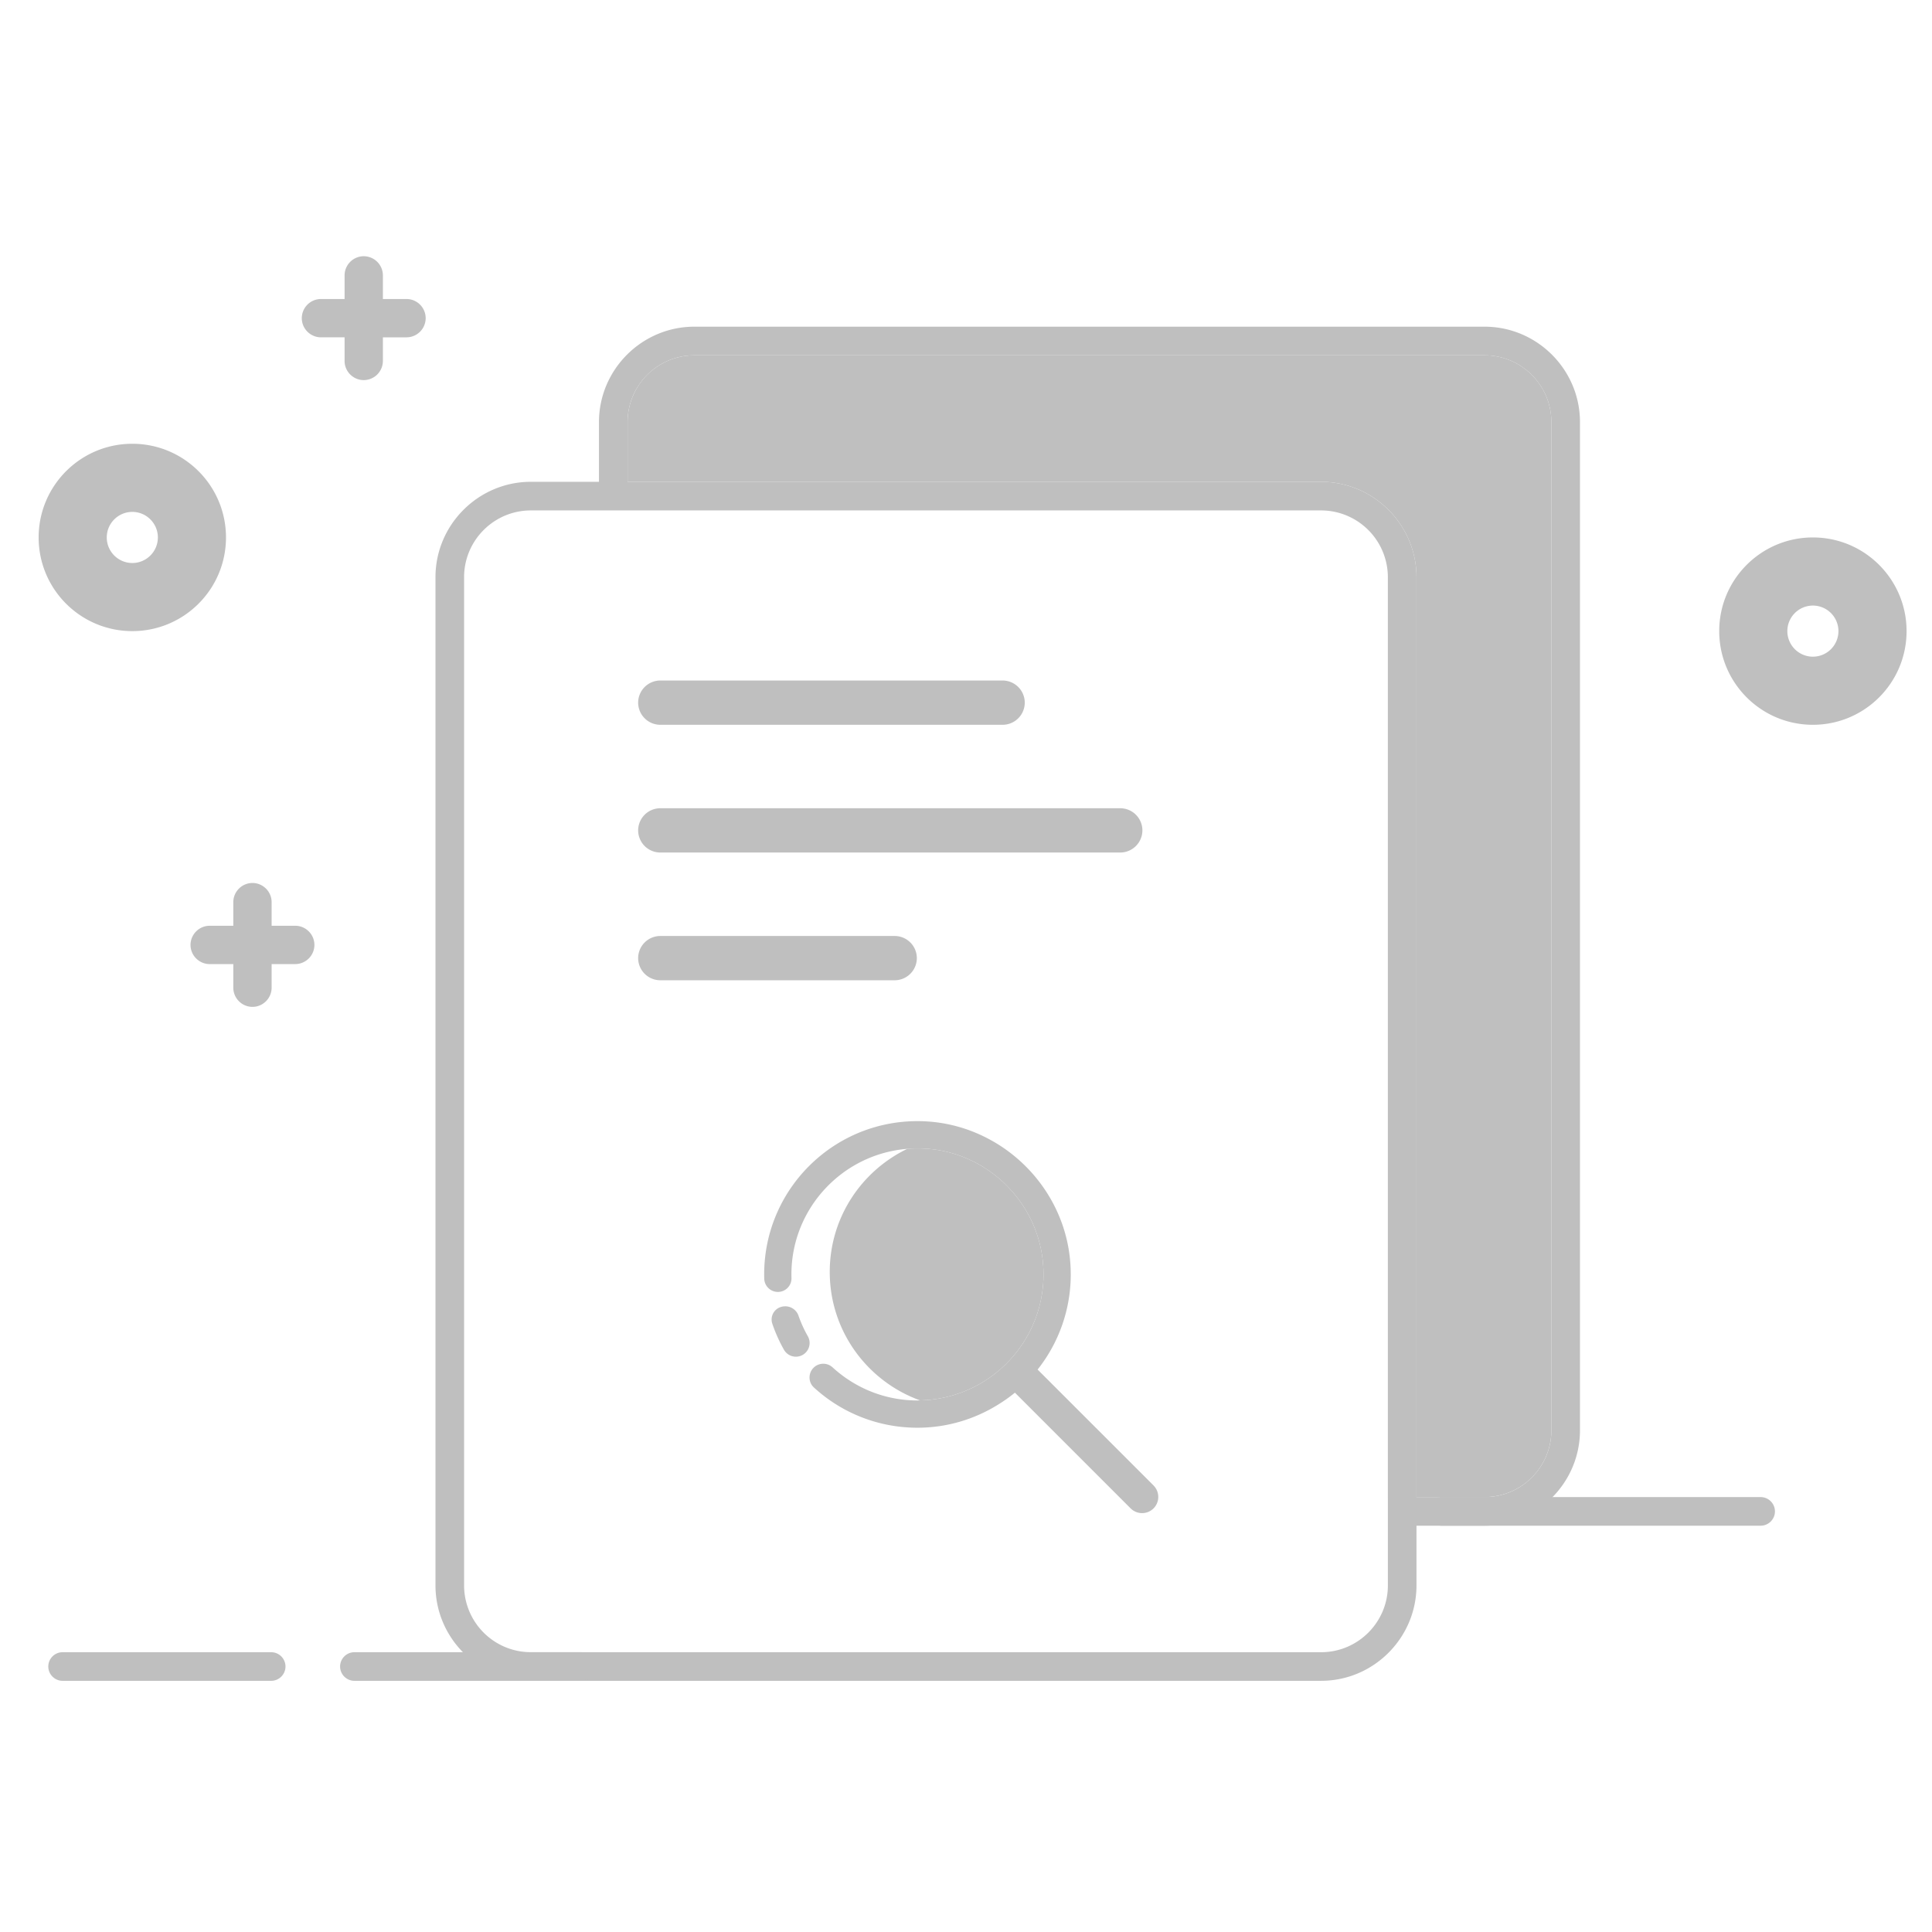 <?xml version="1.0" standalone="no"?><!DOCTYPE svg PUBLIC "-//W3C//DTD SVG 1.1//EN" "http://www.w3.org/Graphics/SVG/1.1/DTD/svg11.dtd"><svg t="1575009730804" class="icon" viewBox="0 0 1024 1024" version="1.1" xmlns="http://www.w3.org/2000/svg" p-id="2875" xmlns:xlink="http://www.w3.org/1999/xlink" width="200" height="200"><defs><style type="text/css"></style></defs><path d="M70.129 271.319c7.465 0 13.542 6.072 13.542 13.542s-6.072 13.543-13.542 13.543-13.543-6.072-13.543-13.543 6.078-13.542 13.543-13.542m0-36.111c-27.423 0-49.649 22.23-49.649 49.648s22.226 49.649 49.649 49.649 49.648-22.231 49.648-49.649-22.226-49.648-49.648-49.648z m890.741 85.76a13.558 13.558 0 0 1 13.543 13.542 13.558 13.558 0 0 1-13.543 13.542 13.558 13.558 0 0 1-13.542-13.542 13.553 13.553 0 0 1 13.542-13.542m0-36.112c-27.422 0-49.648 22.231-49.648 49.649s22.226 49.649 49.648 49.649c27.423 0 49.649-22.231 49.649-49.649s-22.231-49.649-49.649-49.649zM215.465 158.48h-12.524v-12.523a10.184 10.184 0 0 0-10.153-10.153 10.184 10.184 0 0 0-10.152 10.153v12.523h-12.524a10.184 10.184 0 0 0-10.153 10.153c0 5.586 4.572 10.153 10.153 10.153h12.524v12.524c0 5.586 4.572 10.153 10.152 10.153a10.184 10.184 0 0 0 10.153-10.153V178.79h12.524a10.184 10.184 0 0 0 10.153-10.153 10.189 10.189 0 0 0-10.153-10.158z m-58.977 332.196h-12.524v-12.523c0-5.586-4.572-10.153-10.153-10.153s-10.153 4.572-10.153 10.153v12.523h-12.523c-5.586 0-10.153 4.572-10.153 10.153s4.572 10.153 10.153 10.153h12.523v12.524c0 5.586 4.572 10.153 10.153 10.153s10.153-4.573 10.153-10.153V510.98h12.524c5.586 0 10.153-4.572 10.153-10.153s-4.567-10.153-10.153-10.153z" fill="#bfbfbf" p-id="2876"></path><path d="M786.872 173.148H368.02c-27.801 0-50.55 22.748-50.55 50.55v31.667h-36.106c-27.801 0-50.55 22.748-50.55 50.55v534.4c0 27.801 22.749 50.55 50.55 50.55h418.852c27.802 0 50.55-22.749 50.55-50.55v-31.667h36.106c27.802 0 50.55-22.748 50.55-50.55v-534.4c0-27.802-22.748-50.55-50.55-50.55z m-51.271 620.34v46.832c0 19.512-15.872 35.384-35.385 35.384H281.36a35.42 35.42 0 0 1-35.384-35.384v-534.4c0-19.512 15.872-35.384 35.384-35.384h418.852a35.43 35.43 0 0 1 35.385 35.384v487.567z m86.66-35.39c0 19.512-15.871 35.384-35.384 35.384h-36.106V305.92c0-27.802-22.748-50.55-50.55-50.55H332.636v-31.667c0-19.512 15.872-35.384 35.384-35.384h418.852c19.513 0 35.385 15.872 35.385 35.384v534.395z" fill="#bfbfbf" p-id="2877"></path><path d="M531.41 384.154H349.967a11.766 11.766 0 0 1-11.735-11.735 11.766 11.766 0 0 1 11.735-11.735H531.41a11.766 11.766 0 0 1 11.735 11.735 11.77 11.77 0 0 1-11.735 11.735z m62.346 67.701H349.967a11.766 11.766 0 0 1-11.735-11.735 11.766 11.766 0 0 1 11.735-11.735h243.794a11.766 11.766 0 0 1 11.735 11.735 11.776 11.776 0 0 1-11.74 11.735zM474.21 519.562H349.967a11.766 11.766 0 0 1-11.735-11.735 11.766 11.766 0 0 1 11.735-11.735H474.21a11.766 11.766 0 0 1 11.735 11.735 11.776 11.776 0 0 1-11.735 11.735zM187.843 890.87h120.145c4.173 0 7.583-3.41 7.583-7.583s-3.41-7.583-7.583-7.583H187.843c-4.173 0-7.583 3.41-7.583 7.583s3.41 7.583 7.583 7.583z m-154.665 0h110.55c4.173 0 7.583-3.41 7.583-7.583s-3.41-7.583-7.582-7.583H33.178c-4.173 0-7.583 3.41-7.583 7.583s3.415 7.583 7.583 7.583z m899.998-82.217H764.063a7.603 7.603 0 0 1-7.583-7.583c0-4.173 3.41-7.583 7.583-7.583h169.113c4.173 0 7.583 3.41 7.583 7.583 0 4.168-3.41 7.583-7.583 7.583zM416.16 692.373c-0.855 0-1.72 0.143-2.56 0.445a6.943 6.943 0 0 0-4.28 8.709 80.952 80.952 0 0 0 6.2 13.87 7.27 7.27 0 0 0 8.591 3.318 7.255 7.255 0 0 0 4.04-10.501 66.268 66.268 0 0 1-4.956-10.937 7.409 7.409 0 0 0-7.035-4.905z" fill="#bfbfbf" p-id="2878"></path><path d="M611.405 787.343l-55.501-55.5-5.955-5.95a80.983 80.983 0 0 0 17.403-55.608c-1.848-29.778-20.203-55.424-45.88-67.922a79.887 79.887 0 0 0-30.019-7.977c-47.216-2.929-86.425 34.498-86.425 81.08 0 0.738 0.01 1.475 0.03 2.212a7.26 7.26 0 0 0 7.24 7.076c4.076 0 7.347-3.364 7.204-7.434a55.37 55.37 0 0 1-0.036-1.849c0-35.02 27.1-63.815 61.43-66.56a67.994 67.994 0 0 1 13.01 0.19c30.597 3.415 55.322 28.14 58.737 58.736a66.586 66.586 0 0 1-14.09 49.142 67.604 67.604 0 0 1-9.631 9.846 66.493 66.493 0 0 1-41.324 15.39c-0.445 0.01-0.886 0.062-1.336 0.062-17.306 0-33.05-6.65-44.918-17.49a7.306 7.306 0 0 0-10.127 0.128c-2.898 2.898-2.888 7.67 0.133 10.44a80.937 80.937 0 0 0 54.912 21.366c15.6 0 30.126-4.465 42.5-12.094a81.756 81.756 0 0 0 9.17-6.482l2.673 2.673 58.665 58.665a8.602 8.602 0 0 0 12.13 0 8.602 8.602 0 0 0 0.005-12.14z" fill="#bfbfbf" p-id="2879"></path><path d="M538.557 716.974a66.59 66.59 0 0 0 14.09-49.142c-3.414-30.597-28.144-55.321-58.736-58.736a68.403 68.403 0 0 0-13.01-0.19c-24.3 11.694-41.119 36.47-41.119 65.244 0 31.35 19.953 57.974 47.826 68.06a66.478 66.478 0 0 0 41.324-15.39 67.052 67.052 0 0 0 9.625-9.846z m248.315-528.66H368.02a35.42 35.42 0 0 0-35.384 35.384v31.667h367.58c27.802 0 50.55 22.748 50.55 50.55v487.562h36.106a35.43 35.43 0 0 0 35.385-35.384V223.698c0.005-19.507-15.872-35.384-35.385-35.384z" fill="#bfbfbf" p-id="2880"></path></svg>